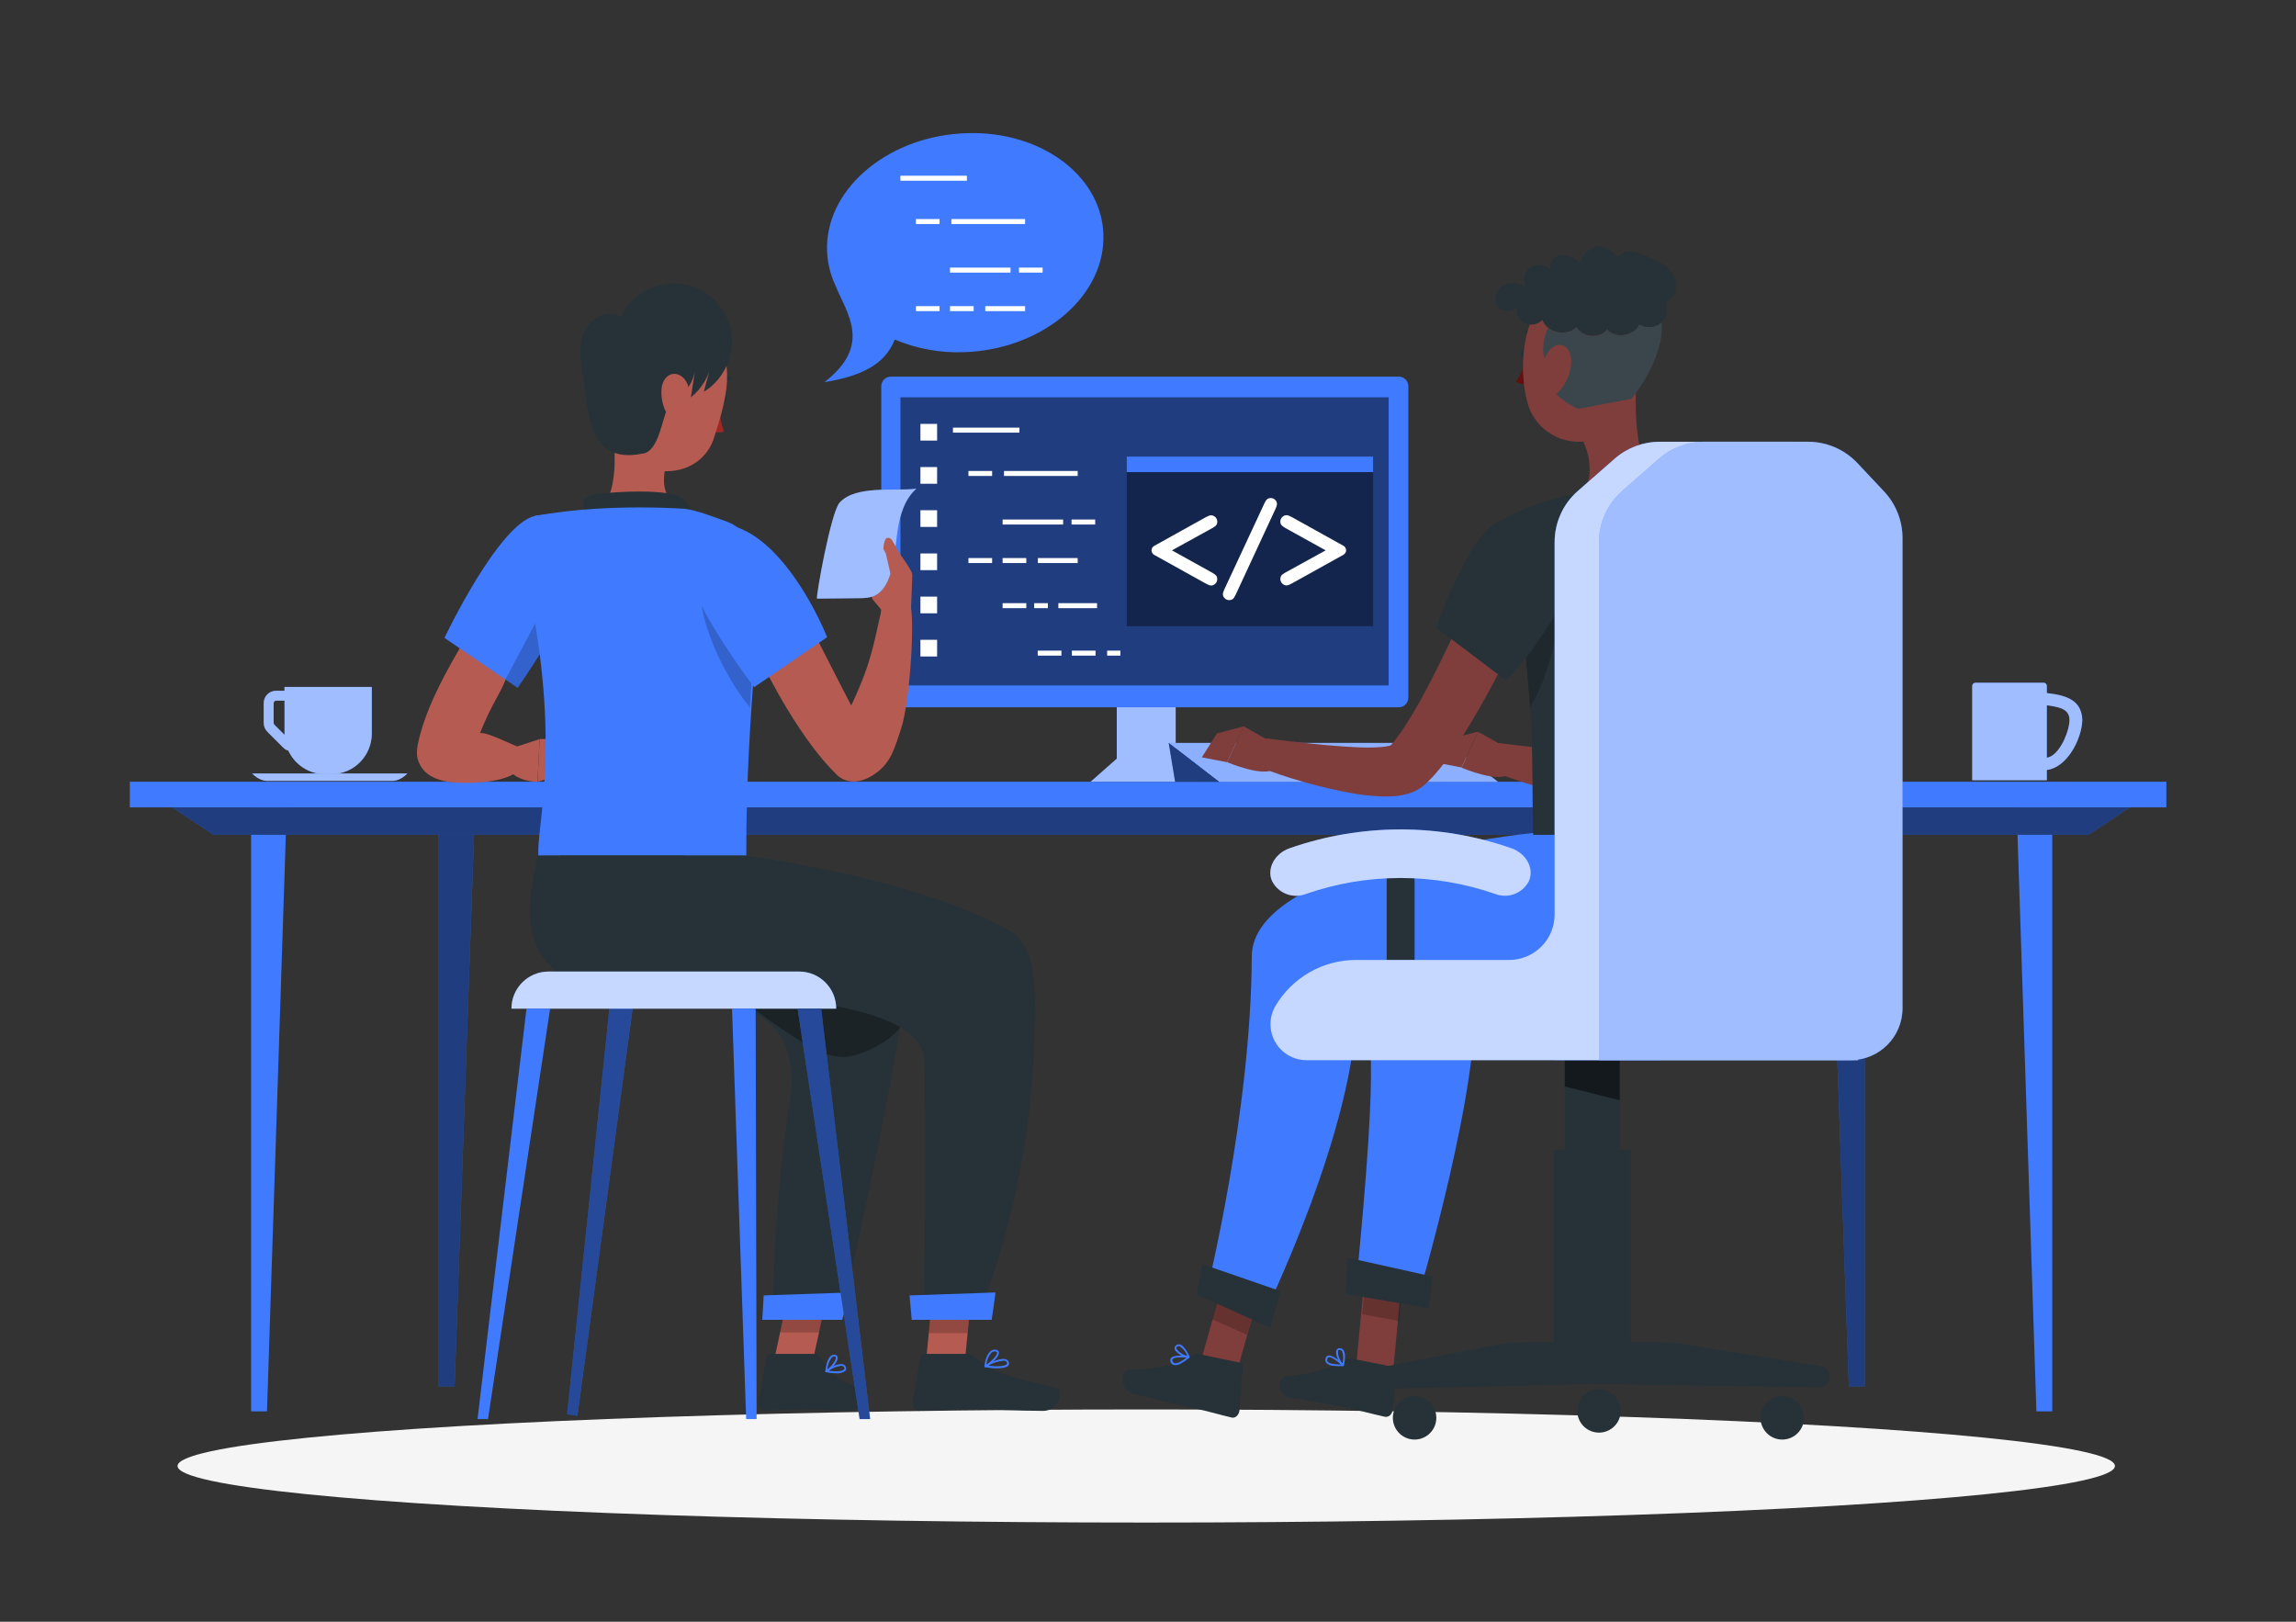 <?xml version="1.0" encoding="utf-8"?>
<!-- Generator: Adobe Illustrator 25.2.0, SVG Export Plug-In . SVG Version: 6.00 Build 0)  -->
<svg version="1.1" xmlns="http://www.w3.org/2000/svg" xmlns:xlink="http://www.w3.org/1999/xlink" x="0px" y="0px"
	 viewBox="0 0 459.56 324.59" style="enable-background:new 0 0 459.56 324.59;" xml:space="preserve">
<rect x="0" y="0" width="459.56" height="324.59" fill="#333333" stroke="none"/>
<style type="text/css">
	.st0{fill:#F5F5F5;}
	.st1{display:none;}
	.st2{display:inline;}
	.st3{fill:#E6E6E6;}
	.st4{fill:#E0E0E0;}
	.st5{fill:#F0F0F0;}
	.st6{opacity:0.4;fill:#E0E0E0;enable-background:new    ;}
	.st7{fill:#FAFAFA;}
	.st8{fill:#FFFFFF;}
	.st9{fill:#EBEBEB;}
	.st10{fill:#407BFF;}
	.st11{opacity:0.8;fill:#FFFFFF;}
	.st12{opacity:0.5;}
	.st13{opacity:0.5;fill:#FFFFFF;}
	.st14{opacity:0.4;fill:#FFFFFF;}
	.st15{opacity:0.4;}
	.st16{fill:#7F3E3B;}
	.st17{opacity:0.2;enable-background:new    ;}
	.st18{fill:#263238;}
	.st19{fill:#630F0F;}
	.st20{opacity:0.1;fill:#FFFFFF;}
	.st21{opacity:0.5;enable-background:new    ;}
	.st22{opacity:0.7;fill:#FFFFFF;}
	.st23{fill:#A02724;}
	.st24{fill:#B55B52;}
	.st25{opacity:0.2;}
	.st26{opacity:0.3;}
	.st27{opacity:0.4;enable-background:new    ;}
</style>
<g id="Shadows_1_">
	<g id="Shadow--inject-214">
		<ellipse id="path--inject-214" class="st0" cx="229.43" cy="293.41" rx="193.89" ry="11.32"/>
	</g>
</g>
<g id="Background_Complete" class="st1">
	<g class="st2">
		<path class="st3" d="M217.82,224.87H24.73c-3.15-0.01-5.7-2.56-5.7-5.71V-52.27c0.03-3.13,2.57-5.65,5.7-5.66h193.09
			c3.15,0,5.71,2.56,5.71,5.71l0,0v271.38C223.53,222.31,220.97,224.87,217.82,224.87z M24.73-57.73c-3.01,0.01-5.45,2.45-5.45,5.46
			v271.43c0,3.01,2.44,5.45,5.45,5.46h193.09c3.01-0.01,5.45-2.45,5.46-5.46V-52.27c-0.01-3.01-2.45-5.45-5.46-5.46H24.73z"/>
		<path class="st3" d="M434.13,224.87h-193.1c-3.15-0.01-5.7-2.56-5.71-5.71V-52.27c0.03-3.13,2.58-5.65,5.71-5.66h193.1
			c3.13,0.01,5.66,2.53,5.69,5.66v271.43C439.82,222.3,437.28,224.86,434.13,224.87z M241.03-57.73c-3.01,0.01-5.45,2.45-5.46,5.46
			v271.43c0.01,3.01,2.45,5.45,5.46,5.46h193.1c3.01-0.01,5.45-2.45,5.46-5.46V-52.27c-0.01-3.01-2.45-5.45-5.46-5.46H241.03z"/>
	</g>
	<g class="st2">
		<rect x="33.22" y="275.55" class="st4" width="41.21" height="0.25"/>
		<rect x="117.1" y="273.55" class="st4" width="41.33" height="0.25"/>
		<rect x="202.21" y="273.55" class="st4" width="10" height="0.25"/>
		<rect x="66.01" y="282.09" class="st4" width="46.25" height="0.25"/>
		<rect x="250.63" y="275.42" class="st4" width="21.6" height="0.25"/>
		<rect x="281.13" y="275.42" class="st4" width="27.93" height="0.25"/>
		<rect x="381.32" y="279.65" class="st4" width="62.44" height="0.25"/>
	</g>
	<g class="st2">
		<rect x="344.26" y="-2.44" class="st3" width="47.61" height="33.27"/>
		<g>
			<rect x="344.26" y="-2.44" class="st5" width="21.47" height="33.27"/>
			<path class="st6" d="M354.97,2.07c3.92,0,7.09,3.17,7.09,7.09s-3.17,7.09-7.09,7.09c-3.92,0-7.09-3.17-7.09-7.09
				S351.06,2.07,354.97,2.07z"/>
			<path class="st4" d="M358.43,22.99c0,1.91-1.55,3.46-3.46,3.46c-1.91,0-3.46-1.55-3.46-3.46c0-1.91,1.55-3.46,3.46-3.46h0
				C356.88,19.53,358.43,21.08,358.43,22.99z"/>
		</g>
		<circle class="st7" cx="354.92" cy="9.64" r="2.02"/>
	</g>
	<g class="st2">
		<g>
			<g>
				<rect x="269.63" y="-14.35" class="st5" width="20.59" height="45.2"/>
			</g>
			<g>
				<rect x="289.66" y="-14.35" class="st3" width="27.32" height="45.2"/>
			</g>
			<g>
				<g>
					<path class="st8" d="M279.85,0c1.57,0,2.85,1.28,2.85,2.85c0,1.57-1.28,2.85-2.85,2.85c-1.57,0-2.85-1.28-2.85-2.85
						C277,1.28,278.28,0,279.85,0z"/>
				</g>
				<g>
					<path class="st8" d="M279.85-4.45c0.79,0,1.43,0.64,1.43,1.43s-0.64,1.43-1.43,1.43c-0.79,0-1.43-0.64-1.43-1.43
						S279.07-4.45,279.85-4.45z"/>
				</g>
				<g>
					<path class="st8" d="M279.85-8.77c0.79,0,1.43,0.64,1.43,1.43s-0.64,1.43-1.43,1.43c-0.79,0-1.43-0.64-1.43-1.43
						S279.07-8.77,279.85-8.77z"/>
				</g>
			</g>
			<g>
				<rect x="270.1" y="11" class="st4" width="46.4" height="0.71"/>
				<rect x="270.1" y="15.01" class="st4" width="46.4" height="0.71"/>
				<rect x="270.1" y="19.02" class="st4" width="46.4" height="0.71"/>
				<rect x="270.1" y="23.03" class="st4" width="46.4" height="0.71"/>
				<rect x="270.1" y="27.04" class="st4" width="46.4" height="0.71"/>
			</g>
			<g>
				<g>
					<rect x="278.38" y="12.22" class="st4" width="1.96" height="1.96"/>
				</g>
			</g>
			<g>
				<g>
					<rect x="278.38" y="16.43" class="st4" width="1.96" height="1.96"/>
				</g>
			</g>
			<g>
				<g>
					<rect x="278.38" y="20.24" class="st4" width="1.96" height="1.96"/>
				</g>
			</g>
			<g>
				<g>
					<rect x="278.38" y="24.34" class="st4" width="1.96" height="1.96"/>
				</g>
			</g>
			<g>
				<g>
					<rect x="278.38" y="28.32" class="st4" width="1.96" height="1.96"/>
				</g>
			</g>
		</g>
		<g>
			<path class="st4" d="M230.29,75.35h-1v-38.3c0-4.3,3.5-7.8,7.8-7.8h33v1h-33c-3.75,0-6.8,3.05-6.8,6.8V75.35z"/>
		</g>
		<g>
			<path class="st4" d="M228.29,75.41h-1V36.77c0-5.22,4.24-9.46,9.46-9.46h33.34v1h-33.34c-4.66,0-8.46,3.79-8.46,8.46V75.41z"/>
		</g>
	</g>
	<g class="st2">
		<rect x="87.49" y="-20.66" class="st3" width="31.31" height="33.33"/>
		<rect x="118.8" y="-20.66" class="st0" width="8.02" height="33.33"/>
		<rect x="79.28" y="-25.8" class="st3" width="23.52" height="38.47"/>
		<rect x="102.79" y="-25.8" class="st0" width="6.8" height="38.47"/>
		<rect x="76.04" y="-20.66" class="st9" width="19.83" height="33.33"/>
		<rect x="95.87" y="-20.66" class="st0" width="4.53" height="33.33"/>
		<rect x="53.63" y="-15.02" class="st3" width="26.01" height="27.69"/>
		<rect x="79.64" y="-15.02" class="st0" width="6.66" height="27.69"/>
		<rect x="46.81" y="-19.29" class="st3" width="19.54" height="31.96"/>
		<rect x="66.34" y="-19.29" class="st0" width="5.65" height="31.96"/>
		<rect x="41.61" y="-15.02" class="st3" width="18.98" height="27.69"/>
		<rect x="60.6" y="-15.02" class="st5" width="3.76" height="27.69"/>
	</g>
	<g class="st2">
		
			<rect x="19.42" y="12.65" transform="matrix(-1 -1.224647e-16 1.224647e-16 -1 242.848 34.948)" class="st3" width="204" height="9.65"/>
		<g>
			<polygon class="st4" points="56.03,22.52 67.32,22.52 59.1,34.94 56.03,34.94 			"/>
			<rect x="54.41" y="22.52" class="st4" width="1.63" height="12.41"/>
		</g>
		<g>
			<polygon class="st4" points="182.74,22.52 194.03,22.52 185.81,34.94 182.74,34.94 			"/>
			<rect x="181.11" y="22.52" class="st4" width="1.63" height="12.41"/>
		</g>
	</g>
	<g class="st2">
		<rect x="235.66" y="30.84" class="st3" width="204" height="9.65"/>
		<g>
			<polygon class="st4" points="403.05,53.13 399.99,53.13 391.77,40.72 403.05,40.72 			"/>
			<rect x="403.05" y="40.72" class="st4" width="1.63" height="12.41"/>
		</g>
		<g>
			<polygon class="st4" points="276.34,53.13 273.28,53.13 265.06,40.72 276.34,40.72 			"/>
			<rect x="276.34" y="40.72" class="st4" width="1.63" height="12.41"/>
		</g>
	</g>
	<g class="st2">
		<g>
			<path class="st5" d="M176.88-6.77c0-1.47-0.22-2.89-0.63-4.23l3.71-3.26l-2.34-4.05l-4.68,1.58c-1.94-2.07-4.47-3.57-7.32-4.23
				l-0.97-4.84h-4.67l-0.97,4.84c-2.85,0.66-5.39,2.16-7.33,4.23L147-18.31l-2.34,4.05l3.71,3.26c-0.41,1.34-0.63,2.76-0.63,4.23
				c0,1.47,0.22,2.89,0.63,4.23l-3.71,3.26L147,4.76l4.68-1.58c1.94,2.07,4.47,3.57,7.33,4.23l0.97,4.84h4.67l0.97-4.84
				c2.85-0.67,5.39-2.17,7.32-4.23l4.68,1.58l2.34-4.05l-3.71-3.26C176.66-3.88,176.88-5.3,176.88-6.77z M162.31,1.09
				c-4.18,0-7.57-3.39-7.57-7.57s3.39-7.57,7.57-7.57s7.57,3.39,7.57,7.57S166.49,1.09,162.31,1.09z"/>
		</g>
		<g>
			<path class="st5" d="M202.14-4.33c-0.51-0.83-1.12-1.55-1.8-2.16l0.96-3.11l-2.7-1.47l-2.08,2.5c-1.8-0.5-3.74-0.47-5.57,0.14
				l-2.21-2.39l-2.62,1.61l1.12,3.05c-1.37,1.35-2.28,3.07-2.66,4.89l-3.17,0.72l0.08,3.08l3.2,0.56c0.23,0.89,0.6,1.76,1.1,2.59
				c0.51,0.83,1.12,1.55,1.81,2.16l-0.96,3.11l2.7,1.47l2.08-2.5c1.8,0.5,3.74,0.47,5.57-0.14l2.21,2.39l2.62-1.61l-1.12-3.05
				c1.37-1.36,2.28-3.07,2.66-4.9l3.17-0.72l-0.08-3.07l-3.2-0.56C203.01-2.63,202.65-3.5,202.14-4.33z M196.66,5.09
				c-2.35,1.44-5.41,0.7-6.85-1.65c-1.44-2.35-0.7-5.42,1.65-6.85c2.35-1.44,5.42-0.7,6.85,1.65
				C199.75,0.59,199.01,3.66,196.66,5.09z"/>
		</g>
	</g>
</g>
<g id="Background_Simple_1_" class="st1">
	<g id="Layer_8" class="st2">
		<g>
			<path class="st10" d="M364.77-58.61c-24.6-18.47-61.01-13.59-90.14-3.71c-29.13,9.88-54.33,30.89-69.29,57.77
				c-8.75,15.73-14.31,33.62-26.62,46.76c-18.91,20.19-52.9,23.96-75.78,8.4c-11.96-8.14-23.45-21.43-37.65-18.64
				c-8.04,1.58-14.27,8.42-17.21,16.06c-2.94,7.65-3.09,16.06-2.83,24.25c0.72,22.37,4.38,44.88,13.27,65.42
				c8.89,20.54,23.28,39.07,42.42,50.67c22.69,13.74,51,16.89,76.86,10.95c25.86-5.94,49.29-20.48,68.07-39.21
				c14.82-14.78,26.88-32.07,41.01-47.51c14.13-15.44,31.06-29.37,51.33-34.59c14.39-3.7,29.55-2.79,44.23-5.1
				c14.68-2.31,30.1-9.03,36.41-22.48c5.51-11.72,2.77-25.61-1.53-37.82C406.73-17.45,390.25-39.48,364.77-58.61z"/>
			<path class="st11" d="M364.77-58.61c-24.6-18.47-61.01-13.59-90.14-3.71c-29.13,9.88-54.33,30.89-69.29,57.77
				c-8.75,15.73-14.31,33.62-26.62,46.76c-18.91,20.19-52.9,23.96-75.78,8.4c-11.96-8.14-23.45-21.43-37.65-18.64
				c-8.04,1.58-14.27,8.42-17.21,16.06c-2.94,7.65-3.09,16.06-2.83,24.25c0.72,22.37,4.38,44.88,13.27,65.42
				c8.89,20.54,23.28,39.07,42.42,50.67c22.69,13.74,51,16.89,76.86,10.95c25.86-5.94,49.29-20.48,68.07-39.21
				c14.82-14.78,26.88-32.07,41.01-47.51c14.13-15.44,31.06-29.37,51.33-34.59c14.39-3.7,29.55-2.79,44.23-5.1
				c14.68-2.31,30.1-9.03,36.41-22.48c5.51-11.72,2.77-25.61-1.53-37.82C406.73-17.45,390.25-39.48,364.77-58.61z"/>
		</g>
	</g>
</g>
<g id="Desk">
	<g>
		<g id="Group">
			<rect x="25.99" y="156.46" class="st10" width="407.62" height="5.13"/>
			<polygon class="st10" points="50.26,160.14 50.26,282.48 53.44,282.48 57.44,160.14 			"/>
			<g>
				<polygon class="st10" points="87.8,164.14 87.8,277.48 90.99,277.48 94.99,164.14 				"/>
				<polygon class="st12" points="87.8,164.14 87.8,277.48 90.99,277.48 94.99,164.14 				"/>
			</g>
			<polygon class="st10" points="410.77,160.14 410.77,282.48 407.6,282.48 403.59,160.14 			"/>
			<g>
				<polygon class="st10" points="373.24,164.14 373.24,277.48 370.06,277.48 366.06,164.14 				"/>
				<polygon class="st12" points="373.24,164.14 373.24,277.48 370.06,277.48 366.06,164.14 				"/>
			</g>
			<g>
				<polygon class="st10" points="418.02,167.08 42.76,167.08 34.46,161.59 426.32,161.59 				"/>
				<polygon class="st12" points="418.02,167.08 42.76,167.08 34.46,161.59 426.32,161.59 				"/>
			</g>
		</g>
	</g>
</g>
<g id="Beverages">
	<g>
		<path class="st10" d="M52.78,140.73v3.96c0,0.67,0.26,1.29,0.73,1.77l3.17,3.17c0.29,0.29,0.64,0.49,1.03,0.61
			c1.29,2.78,4.11,4.72,7.38,4.72h1.19c4.5,0,8.14-3.65,8.14-8.14v-9.33H56.94v0.76h-1.67C53.9,138.23,52.78,139.35,52.78,140.73z
			 M54.78,140.73c0-0.27,0.22-0.5,0.5-0.5h1.67v6.57c0,0.09,0.01,0.18,0.01,0.27l-2.04-2.03c-0.09-0.09-0.15-0.22-0.15-0.35V140.73z
			"/>
		<path class="st13" d="M52.78,140.73v3.96c0,0.67,0.26,1.29,0.73,1.77l3.17,3.17c0.29,0.29,0.64,0.49,1.03,0.61
			c1.29,2.78,4.11,4.72,7.38,4.72h1.19c4.5,0,8.14-3.65,8.14-8.14v-9.33H56.94v0.76h-1.67C53.9,138.23,52.78,139.35,52.78,140.73z
			 M54.78,140.73c0-0.27,0.22-0.5,0.5-0.5h1.67v6.57c0,0.09,0.01,0.18,0.01,0.27l-2.04-2.03c-0.09-0.09-0.15-0.22-0.15-0.35V140.73z
			"/>
		<g>
			<path class="st10" d="M78.57,156.29H53.43c-1.63,0-2.96-1.48-2.96-1.48h31.06C81.53,154.81,80.2,156.29,78.57,156.29z"/>
			<path class="st13" d="M78.57,156.29H53.43c-1.63,0-2.96-1.48-2.96-1.48h31.06C81.53,154.81,80.2,156.29,78.57,156.29z"/>
		</g>
	</g>
	<g>
		<g>
			<g>
				<path class="st10" d="M416.79,144.1c-0.13-3.97-3.15-4.94-7.1-5.39v-1.45c-0.01-0.35-0.29-0.62-0.64-0.62c0,0-0.01,0-0.01,0
					h-13.62c-0.35-0.01-0.65,0.26-0.67,0.62c0,0,0,0,0,0v18.91h14.94v-2.07C413.64,153.66,416.67,148.07,416.79,144.1z
					 M409.69,151.65v-10.5c2.9,0.43,4.9,0.82,4.48,3.72C413.83,147.19,412.01,151.31,409.69,151.65z"/>
			</g>
		</g>
		<g class="st12">
			<path class="st8" d="M416.79,144.1c-0.13-3.97-3.15-4.94-7.1-5.39v-1.45c-0.01-0.35-0.29-0.62-0.64-0.62c0,0-0.01,0-0.01,0
				h-13.62c-0.35-0.01-0.65,0.26-0.67,0.62c0,0,0,0,0,0v18.91h14.94v-2.07C413.64,153.66,416.67,148.07,416.79,144.1z
				 M409.69,151.65v-10.5c2.9,0.43,4.9,0.82,4.48,3.72C413.83,147.19,412.01,151.31,409.69,151.65z"/>
		</g>
	</g>
</g>
<g id="PC">
	<g>
		<g>
			<g>
				<rect x="223.53" y="132.07" class="st10" width="11.79" height="23.95"/>
				<rect x="223.53" y="132.07" class="st13" width="11.79" height="23.95"/>
			</g>
			<g>
				<polygon class="st10" points="240.64,156.45 218.31,156.45 223.75,151.65 235.2,151.65 				"/>
				<polygon class="st13" points="240.64,156.45 218.31,156.45 223.75,151.65 235.2,151.65 				"/>
			</g>
		</g>
		<g>
			<g>
				<g>
					<polygon class="st10" points="289.76,148.69 233.92,148.69 244.01,156.48 299.84,156.48 					"/>
					<polygon class="st14" points="289.76,148.69 233.92,148.69 244.01,156.48 299.84,156.48 					"/>
				</g>
			</g>
			<g>
				<polygon class="st10" points="235.21,156.48 233.92,148.69 244.01,156.48 				"/>
				<polygon class="st12" points="235.21,156.48 233.92,148.69 244.01,156.48 				"/>
			</g>
		</g>
		<g>
			<path class="st10" d="M178.32,75.38h101.64c1.06,0,1.93,0.86,1.93,1.93v62.32c0,1.06-0.86,1.93-1.93,1.93H178.32
				c-1.06,0-1.93-0.86-1.93-1.93V77.31C176.39,76.24,177.26,75.38,178.32,75.38z"/>
			<rect x="180.23" y="79.52" class="st12" width="97.72" height="57.67"/>
		</g>
		<g>
			<g>
				<rect x="225.53" y="91.38" class="st15" width="49.31" height="33.95"/>
				<rect x="225.53" y="91.38" class="st10" width="49.31" height="3.11"/>
			</g>
			<g>
				<path class="st8" d="M234.57,110.15l8.06,4.47c0.4,0.23,0.67,0.43,0.81,0.61c0.13,0.18,0.2,0.4,0.2,0.68
					c0,0.35-0.13,0.65-0.38,0.9c-0.25,0.25-0.54,0.38-0.87,0.38c-0.22,0-0.55-0.12-0.98-0.36l-10.4-5.78c-0.7-0.39-0.7-1.4,0-1.79
					l10.4-5.78c0.44-0.23,0.76-0.35,0.97-0.35c0.34,0,0.64,0.13,0.89,0.38c0.25,0.25,0.38,0.55,0.38,0.9c0,0.28-0.07,0.5-0.2,0.68
					c-0.13,0.18-0.4,0.38-0.81,0.61L234.57,110.15z"/>
				<path class="st8" d="M255.31,101.83l-7.98,17.19c-0.2,0.43-0.38,0.71-0.55,0.84c-0.21,0.17-0.47,0.25-0.76,0.25
					c-0.34,0-0.63-0.12-0.88-0.36c-0.25-0.24-0.37-0.52-0.37-0.83c0-0.22,0.1-0.54,0.29-0.96l8-17.18c0.2-0.43,0.38-0.71,0.53-0.84
					c0.22-0.17,0.47-0.26,0.77-0.26c0.34,0,0.63,0.12,0.87,0.36c0.24,0.24,0.36,0.51,0.36,0.82
					C255.6,101.08,255.5,101.4,255.31,101.83z"/>
				<path class="st8" d="M265.34,110.15l-8.06-4.47c-0.4-0.23-0.67-0.43-0.81-0.61c-0.13-0.18-0.2-0.4-0.2-0.68
					c0-0.35,0.13-0.65,0.38-0.9c0.25-0.25,0.55-0.38,0.89-0.38c0.21,0,0.53,0.12,0.97,0.35l10.4,5.78c0.7,0.39,0.7,1.4,0,1.79
					l-10.4,5.78c-0.44,0.24-0.76,0.36-0.97,0.36c-0.34,0-0.64-0.13-0.9-0.39c-0.24-0.24-0.37-0.56-0.37-0.9
					c0-0.27,0.07-0.5,0.2-0.68c0.13-0.18,0.4-0.38,0.81-0.61L265.34,110.15z"/>
			</g>
		</g>
		<g>
			<g>
				<rect x="184.23" y="84.84" class="st8" width="3.34" height="3.34"/>
				<rect x="184.23" y="93.48" class="st8" width="3.34" height="3.34"/>
				<rect x="184.23" y="102.12" class="st8" width="3.34" height="3.34"/>
				<rect x="184.23" y="110.77" class="st8" width="3.34" height="3.34"/>
				<rect x="184.23" y="119.41" class="st8" width="3.34" height="3.34"/>
				<rect x="184.23" y="128.05" class="st8" width="3.34" height="3.34"/>
			</g>
			<g>
				<rect x="190.74" y="85.59" class="st8" width="13.31" height="1"/>
			</g>
			<g>
				<rect x="193.84" y="94.26" class="st8" width="4.74" height="1"/>
			</g>
			<g>
				<rect x="214.47" y="103.98" class="st8" width="4.74" height="1"/>
			</g>
			<g>
				<rect x="193.84" y="111.69" class="st8" width="4.74" height="1"/>
			</g>
			<g>
				<rect x="200.68" y="111.69" class="st8" width="4.74" height="1"/>
			</g>
			<g>
				<rect x="200.68" y="103.98" class="st8" width="12.11" height="1"/>
			</g>
			<g>
				<rect x="207.74" y="111.69" class="st8" width="7.97" height="1"/>
			</g>
			<g>
				<rect x="207.71" y="130.22" class="st8" width="4.74" height="1"/>
			</g>
			<g>
				<rect x="214.54" y="130.22" class="st8" width="4.74" height="1"/>
			</g>
			<g>
				<rect x="221.6" y="130.22" class="st8" width="2.65" height="1"/>
			</g>
			<g>
				<rect x="200.96" y="94.26" class="st8" width="14.75" height="1"/>
			</g>
			<g>
				<rect x="200.68" y="120.72" class="st8" width="4.74" height="1"/>
			</g>
			<g>
				<rect x="207" y="120.72" class="st8" width="2.74" height="1"/>
			</g>
			<g>
				<rect x="211.84" y="120.72" class="st8" width="7.74" height="1"/>
			</g>
		</g>
	</g>
</g>
<g id="Speech_Code">
	<g>
		<g>
			<g>
				<path class="st10" d="M220.86,47.84c-0.24,12.1-12.82,22.24-28.09,22.65c-4.68,0.16-9.32-0.7-13.68-2.53
					c-1.53,3.8-4.78,7.06-14.07,8.52c9.7-7.49,4.39-13.82,2.18-19.4l0,0c-1.12-2.33-1.7-5.02-1.67-7.78
					c0.24-12.11,12.82-22.24,28.09-22.65C208.9,26.21,221.11,35.74,220.86,47.84z"/>
			</g>
		</g>
		<g>
			<g>
				<rect x="180.22" y="35.17" class="st8" width="13.31" height="1"/>
			</g>
			<g>
				<rect x="183.32" y="43.84" class="st8" width="4.74" height="1"/>
			</g>
			<g>
				<rect x="203.95" y="53.56" class="st8" width="4.74" height="1"/>
			</g>
			<g>
				<rect x="183.32" y="61.27" class="st8" width="4.74" height="1"/>
			</g>
			<g>
				<rect x="190.15" y="61.27" class="st8" width="4.74" height="1"/>
			</g>
			<g>
				<rect x="190.15" y="53.56" class="st8" width="12.11" height="1"/>
			</g>
			<g>
				<rect x="197.21" y="61.27" class="st8" width="7.97" height="1"/>
			</g>
			<g>
				<rect x="190.43" y="43.84" class="st8" width="14.75" height="1"/>
			</g>
		</g>
	</g>
</g>
<g id="Character_2">
	<g>
		<g>
			<g>
				<g>
					<g>
						<polygon class="st16" points="278.59,277.09 271.3,274.91 273,257.04 280.29,259.22 						"/>
						<polygon class="st17" points="280.89,255.18 273.6,253.01 272.65,263.02 280.02,264.39 						"/>
					</g>
					<path class="st10" d="M321.74,166.72c0,0-50.13,4.23-48.9,26c1.01,17.82,3.65,12.98-1.54,65.97l12.61,0.7
						c0,0,12.83-43.34,11.1-60.56c14.13,0,46.48,1.24,51.18-11.51c2.33-6.47,3.47-13.32,3.35-20.2L321.74,166.72z"/>
				</g>
				<polygon class="st18" points="285.92,261.82 269.44,259 269.71,251.71 286.77,255.5 				"/>
			</g>
			<g>
				<path class="st18" d="M270.55,271.91l8.42,1.67c0.3,0.04,0.51,0.36,0.48,0.71l-0.7,7.96c-0.13,0.86-0.81,1.44-1.54,1.31
					c-2.92-0.64-4.3-1.11-8-1.84c-2.28-0.45-7.49-1.55-10.66-1.9c-3.17-0.35-2.79-4.06-1.42-4.25c6.16-0.82,9.66-1.81,12.05-3.35
					C269.6,271.93,270.08,271.82,270.55,271.91z"/>
				<g>
					<path class="st10" d="M266.78,273.35c0.66,0.09,1.33,0.11,2,0.06c0.07,0,0.13-0.05,0.15-0.11c0.03-0.06,0.03-0.13,0-0.19
						c-0.21-0.21-2.1-2-3.07-1.8c-0.23,0.04-0.42,0.2-0.49,0.42c-0.16,0.32-0.14,0.7,0.06,1
						C265.78,273.1,266.26,273.32,266.78,273.35z M268.39,273.08c-1.39,0-2.37-0.16-2.66-0.57c-0.12-0.2-0.12-0.44,0-0.64
						c0.03-0.11,0.12-0.19,0.23-0.22C266.47,271.54,267.61,272.38,268.39,273.08z"/>
					<path class="st10" d="M268.79,273.41c0,0,0.05,0,0.08,0c0.06-0.02,0.1-0.07,0.12-0.13c0-0.09,0.55-2.22-0.09-3.07
						c-0.16-0.23-0.42-0.37-0.7-0.37c-0.31-0.04-0.61,0.13-0.72,0.42c-0.31,0.79,0.55,2.54,1.22,3.11
						C268.72,273.39,268.75,273.41,268.79,273.41z M268.27,270.2c0.14,0.02,0.27,0.1,0.35,0.22c0.29,0.79,0.32,1.65,0.09,2.46
						c-0.61-0.69-0.93-1.58-0.9-2.49c0-0.1,0.11-0.21,0.37-0.2L268.27,270.2z"/>
				</g>
			</g>
			<g>
				<g>
					<polygon class="st16" points="246.09,279.87 239.15,276.75 243.95,259.63 250.89,262.75 					"/>
					<polygon class="st17" points="252.06,258.34 245.12,255.22 242.65,264.05 249.59,267.17 					"/>
				</g>
				<g>
					<path class="st10" d="M306.82,166.72c-0.33,0-56.2,5.75-56.27,24.7c-0.12,31.34-9.07,67.27-9.07,67.27l11.04,5.47
						c0,0,19.23-38.95,18.94-63.38c15.37-4.41,55.13,3,59.83-9.74c3.85-10.42,1.77-24.32,1.77-24.32L306.82,166.72z"/>
					<polygon class="st18" points="254.29,265.74 239.49,259.08 240.68,253.02 256.29,258.41 					"/>
				</g>
			</g>
			<g>
				<path class="st18" d="M239.84,270.99l8.44,1.75c0.29,0.05,0.5,0.4,0.47,0.78l-0.66,8.75c-0.11,0.95-0.8,1.6-1.53,1.45
					c0,0,0,0,0,0c-2.92-0.68-4.3-1.19-8-1.96c-2.28-0.47-8.49-1.97-11.62-2.79c-3.13-0.82-2.43-4.8-1-4.83
					c6.19-0.09,10.2-1.1,12.58-2.83C238.92,271.02,239.39,270.91,239.84,270.99z"/>
				<g>
					<path class="st10" d="M236.38,272.88c0.59-0.32,1.14-0.7,1.65-1.14c0.06-0.05,0.08-0.12,0.06-0.19
						c-0.02-0.06-0.08-0.11-0.15-0.12c-0.29-0.05-2.87-0.38-3.54,0.36c-0.15,0.17-0.2,0.41-0.14,0.63c0.06,0.35,0.3,0.65,0.64,0.77
						C235.41,273.29,235.94,273.17,236.38,272.88z M237.51,271.71c-1.09,0.85-2,1.27-2.47,1.12c-0.21-0.09-0.36-0.29-0.38-0.53
						c-0.04-0.11-0.01-0.22,0.06-0.31C235.07,271.64,236.47,271.62,237.51,271.71z"/>
					<path class="st10" d="M238.02,271.75l0.07-0.05c0.04-0.05,0.04-0.11,0.02-0.16c-0.05-0.07-0.88-2.12-1.89-2.43
						c-0.26-0.09-0.55-0.04-0.78,0.12c-0.27,0.15-0.41,0.47-0.33,0.77c0.21,0.82,1.94,1.72,2.83,1.78
						C237.97,271.77,238,271.76,238.02,271.75z M235.7,269.47c0.13-0.07,0.28-0.09,0.41-0.04c0.71,0.47,1.24,1.14,1.54,1.93
						c-0.9-0.19-1.69-0.72-2.21-1.47c-0.06-0.08-0.03-0.23,0.18-0.38L235.7,269.47z"/>
				</g>
			</g>
			<g>
				<path class="st16" d="M325.8,106.25c1.47,3.16,2.68,6.2,3.89,9.36c1.21,3.16,2.28,6.32,3.27,9.56c0.99,3.24,1.85,6.56,2.54,10
					c0.75,3.57,1.13,7.22,1.12,10.87c-0.01,2.14-0.33,4.28-0.95,6.33c-0.39,1.26-0.95,2.46-1.67,3.56c-0.42,0.63-0.9,1.21-1.43,1.74
					l-0.43,0.42c-0.24,0.2-0.5,0.42-0.75,0.59c-0.42,0.29-0.87,0.54-1.34,0.74c-0.69,0.31-1.42,0.54-2.16,0.69
					c-0.58,0.12-1.17,0.21-1.77,0.26c-1.02,0.06-2.03,0.06-3.05,0c-1.8-0.09-3.6-0.29-5.38-0.6c-6.64-1.21-13.14-3.07-19.41-5.56
					l1.45-5.51c6.35,0.76,12.83,1.57,18.94,1.85c1.52,0,3,0.07,4.38,0c0.61-0.03,1.23-0.11,1.83-0.23c0.5-0.09,0.93-0.27,0.78-0.26
					c-0.1,0.03-0.19,0.08-0.28,0.14c-0.1,0.06-0.19,0.13-0.28,0.21l0,0c0,0,0.05-0.08,0.09-0.17c0.13-0.29,0.23-0.58,0.3-0.89
					c0.22-1.1,0.31-2.22,0.27-3.34c-0.15-2.86-0.57-5.71-1.27-8.49c-0.68-3-1.56-5.92-2.52-8.89c-0.96-2.97-2-5.94-3.14-8.9
					c-1.14-2.96-2.34-5.93-3.52-8.72L325.8,106.25z"/>
				<path class="st16" d="M302.49,150.2l-6.63-3.73l-3.33,7.18c0,0,7.75,3.23,9.38,1.21L302.49,150.2z"/>
				<polygon class="st16" points="290.49,147.83 287.46,152.63 292.53,153.6 295.86,146.42 				"/>
			</g>
			<g>
				<path class="st16" d="M310.34,111.96c-1.27,3.19-2.6,6.24-4,9.33c-1.4,3.09-2.8,6.13-4.28,9.17c-2.98,6.19-6.32,12.2-10,18
					c-1,1.48-2,2.95-3.12,4.42c-0.56,0.74-1.18,1.47-1.84,2.22c-0.36,0.38-0.65,0.73-1.07,1.12l-0.6,0.58l-0.34,0.32
					c-0.95,0.81-2.07,1.41-3.28,1.74c-0.64,0.18-1.28,0.32-1.94,0.41c-1.07,0.13-2.14,0.17-3.22,0.13
					c-1.86-0.06-3.71-0.24-5.54-0.55c-6.78-1.2-13.42-3.08-19.82-5.62l1.46-5.52c6.47,0.78,13.08,1.61,19.3,1.87
					c1.47,0.06,2.94,0.04,4.4-0.06c0.59-0.05,1.18-0.14,1.75-0.28c0.19-0.04,0.37-0.11,0.54-0.2c0.06,0,0-0.07-0.27,0.1
					c-0.1,0.05-0.19,0.12-0.27,0.2c0,0,0.07-0.09,0.1-0.12l0.28-0.31c0.18-0.18,0.4-0.48,0.61-0.72c0.41-0.52,0.83-1.08,1.25-1.69
					c0.83-1.19,1.64-2.51,2.44-3.85c1.6-2.68,3.09-5.53,4.55-8.41s2.86-5.82,4.24-8.78c2.75-5.9,5.44-11.95,8-17.9L310.34,111.96z"
					/>
				<g>
					<path class="st16" d="M255.59,149.15l-6.64-3.78l-3.33,7.18c0,0,7.75,3.24,9.39,1.22L255.59,149.15z"/>
					<polygon class="st16" points="243.59,146.79 240.55,151.58 245.62,152.55 248.95,145.37 					"/>
				</g>
			</g>
			<g>
				<path class="st16" d="M327.51,76.48l-4.24,4.91l-6.47,6.69c0.13,0.33,0.31,0.76,0.49,1.21c0.5,1.23,0.79,2.54,0.86,3.87
					c0.14,2.68-0.12,4.95-4.35,6.77c0,0-4.44,5.8,6.12,4.19s12.15-7.09,12.15-7.09C327.4,93.71,327.14,82.64,327.51,76.48z"/>
				<g>
					<path class="st18" d="M305.98,70.94c0,0.66-0.33,1.22-0.77,1.24c-0.44,0.02-0.79-0.5-0.8-1.16c-0.01-0.66,0.34-1.22,0.77-1.24
						C305.61,69.76,305.97,70.28,305.98,70.94z"/>
					<path class="st18" d="M308.19,68.48c-0.13,0-0.25-0.07-0.32-0.18c-0.52-0.86-1.42-1.43-2.42-1.54
						c-0.21-0.01-0.38-0.19-0.38-0.4c0.01-0.22,0.18-0.39,0.4-0.38c0,0,0,0,0,0l0,0c1.26,0.11,2.4,0.82,3.06,1.9
						c0.11,0.18,0.06,0.42-0.12,0.54C308.35,68.45,308.27,68.48,308.19,68.48z"/>
					<path class="st19" d="M305.74,71.31c-0.54,1.8-1.31,3.52-2.3,5.12c0.83,0.47,1.83,0.54,2.72,0.2L305.74,71.31z"/>
					<path class="st16" d="M328.11,67.61c-0.39,8.16-0.21,13-4.26,17.32c-3.94,4.35-10.67,4.67-15.02,0.73
						c-1.59-1.45-2.71-3.34-3.2-5.44c-1.84-7.23-0.88-19.36,7-23c5.32-2.63,11.76-0.46,14.39,4.86
						C327.87,63.79,328.25,65.7,328.11,67.61z"/>
				</g>
			</g>
			<g>
				<g>
					<path class="st18" d="M331.82,70.33c-1.18,3.46-2.97,6.68-5.3,9.5l-10.62,2c0,0-8.39-3.51-6.15-9.29
						c-1.42-1.2-0.89-4.91,0.11-6.95c1.6,1.28,4.23,1.39,5.67-0.15c1.16,2.13,4.64,2.43,6.15,0.51c1.73,1.92,5.42,1.33,6.46-1.04
						c1.28,0.84,3.12,0.72,4.28-0.28c0.05-0.05,0.1-0.09,0.15-0.14C332.74,65.95,332.57,67.86,331.82,70.33z"/>
					<path class="st20" d="M331.82,70.33c-1.18,3.46-2.97,6.68-5.3,9.5l-10.62,2c0,0-8.39-3.51-6.15-9.29
						c-1.42-1.2-0.89-4.91,0.11-6.95c1.6,1.28,4.23,1.39,5.67-0.15c1.16,2.13,4.64,2.43,6.15,0.51c1.73,1.92,5.42,1.33,6.46-1.04
						c1.28,0.84,3.12,0.72,4.28-0.28c0.05-0.05,0.1-0.09,0.15-0.14C332.74,65.95,332.57,67.86,331.82,70.33z"/>
				</g>
				<path class="st18" d="M333.35,60.44c0.6,1.34,0.27,3.03-0.78,4.05c-0.05,0.05-0.1,0.09-0.15,0.14c-1.16,1-3,1.12-4.28,0.28
					c-1.04,2.37-4.73,2.96-6.46,1.04c-1.51,1.92-4.99,1.62-6.15-0.51c-1.44,1.54-4.07,1.43-5.67,0.15c-0.42-0.33-0.77-0.75-1-1.24
					c-0.06-0.11-0.1-0.22-0.14-0.33c-0.09,0.1-0.18,0.19-0.28,0.27c-0.97,0.8-2.5,0.92-3.56,0.21c-0.87-0.58-1.35-1.66-1.28-2.69
					c0.01-0.22,0.05-0.43,0.11-0.64c-0.08,0.15-0.18,0.29-0.3,0.41c-0.87,0.93-2.71,0.97-3.56-0.09c-1.06-1.31-0.46-3.49,0.99-4.36
					c0.58-0.34,1.22-0.5,1.88-0.5c1.02,0,2.06,0.37,2.87,0.99c-0.87-1.25-0.56-3.16,0.66-4.07c1.22-0.9,3.14-0.65,4.08,0.54
					c-0.13-1.42,0.34-2.27,1.07-2.71c1.38-0.8,3.68-0.11,4.8,1.23c0,0,1.54-3.72,4.2-3.3c0.58,0.08,3.31,1.29,3.24,2.27
					c0,0.07-0.02,0.13-0.05,0.19c0.04-0.08,0.08-0.15,0.13-0.22c0.52-0.82,1.57-1.23,2.56-1.21c1.07,0.01,2.09,0.42,3.08,0.82
					c2.07,0.85,4.27,1.8,5.47,3.69C336.02,56.75,335.5,59.84,333.35,60.44z"/>
				<path class="st16" d="M314.43,73.3c-0.29,2.02-1.21,3.89-2.64,5.34c-1.81,1.73-3.35,0-3.37-2.63c0-2.38,0.89-6.15,3-6.85
					C313.53,68.46,314.82,70.71,314.43,73.3z"/>
			</g>
			<g>
				<path class="st18" d="M346.41,99.88c-0.75-2-4.25-4-6.4-4h-1.42c-2.48,0-5.57,0.2-8.57,0.55c-5.72,0.63-11.39,1.59-17,2.86
					c-2.58,0.68-5.07,1.54-7.05,2.28c-2.52,1-4,1.67-4,1.67s2.76,18.38,4.19,36.65c0.79,10.16,0.47,20.25,0.72,27.19h42.66
					c1.47-8.34,1.24-15.61,1.36-30.67C350.97,127.36,349.5,108.11,346.41,99.88z"/>
				<path class="st17" d="M305.24,129.67c0.32,3.83,0.65,7.85,1,11.87c5-7.3,7.77-27.27,7.77-27.27L305.24,129.67z"/>
			</g>
			<path class="st18" d="M299.56,104.58c-6.11,3.44-12.1,21.04-12.1,21.04l13.99,10.56c5.34-5.05,13.15-17.58,14-22.59
				C316.82,105.9,309.35,99.1,299.56,104.58z"/>
		</g>
		<g>
			<g>
				<path class="st18" d="M287.49,283.77c0,2.4-1.95,4.35-4.35,4.35c-2.4,0-4.35-1.95-4.35-4.35c0-2.4,1.95-4.35,4.35-4.35
					C285.54,279.42,287.49,281.37,287.49,283.77L287.49,283.77z"/>
				<path class="st18" d="M352.38,283.77c0,2.4,1.95,4.35,4.35,4.35c2.4,0,4.35-1.95,4.35-4.35c0-2.4-1.95-4.35-4.35-4.35
					C354.33,279.42,352.38,281.37,352.38,283.77L352.38,283.77z"/>
				<path class="st18" d="M315.7,282.38c0,2.4,1.95,4.35,4.35,4.35c2.4,0,4.35-1.95,4.35-4.35c0-2.4-1.95-4.35-4.35-4.35
					C317.65,278.03,315.7,279.98,315.7,282.38L315.7,282.38z"/>
			</g>
			<g>
				<path class="st18" d="M318.7,277.01v-8.41h-12.46c-2.45,0-4.89,0.23-7.29,0.68l-23.2,4.51c-1.14,0.22-1.89,1.33-1.67,2.47
					c0.2,1.02,1.1,1.74,2.14,1.71L318.7,277.01z"/>
				<path class="st18" d="M318.7,277.01v-8.41h12.47c2.45,0,4.89,0.23,7.29,0.68l26.08,4.17c1.14,0.22,1.89,1.33,1.67,2.47
					c-0.2,1.02-1.1,1.74-2.14,1.71L318.7,277.01z"/>
			</g>
			<g>
				<rect x="310.98" y="230.1" class="st18" width="15.43" height="38.51"/>
				<rect x="313.2" y="212.18" class="st18" width="11" height="17.91"/>
				<polygon class="st21" points="313.2,217.44 324.2,220.21 324.2,212.18 313.2,212.18 				"/>
			</g>
			<g>
				<g>
					<rect x="277.55" y="171.66" class="st18" width="5.59" height="23.85"/>
					<path class="st10" d="M311.16,212.18V108.5c0-3.93,1.69-7.66,4.65-10.25l7.39-6.47c2.48-2.17,5.67-3.37,8.97-3.37h26.7
						l13.05,13.88v109.89H311.16z"/>
					<path class="st10" d="M271.42,192.12h60.9v20.06H261.5c-3.98,0-7.2-3.22-7.21-7.19c0-1.29,0.35-2.56,1.01-3.68l0,0
						C258.67,195.61,264.8,192.12,271.42,192.12z"/>
					<path class="st22" d="M371.92,102.3v109.89H261.5c-3.97,0-7.2-3.22-7.2-7.2c0-1.29,0.34-2.56,1-3.67
						c3.37-5.69,9.48-9.19,16.09-9.19h30.67c5.03,0,9.11-4.08,9.11-9.11V108.5c0-3.92,1.69-7.66,4.65-10.24l7.39-6.47
						c2.48-2.18,5.67-3.37,8.97-3.37h26.69L371.92,102.3z"/>
					<g>
						<path class="st10" d="M320.05,212.18V108.5c0-3.93,1.69-7.66,4.65-10.25l7.39-6.47c2.48-2.17,5.67-3.37,8.97-3.37h20.81
							c3.76,0,7.35,1.55,9.92,4.29l5.32,5.66c2.37,2.53,3.69,5.86,3.69,9.33v94.11c0,5.73-4.65,10.38-10.38,10.38H320.05z"/>
						<path class="st13" d="M320.05,212.18V108.5c0-3.93,1.69-7.66,4.65-10.25l7.39-6.47c2.48-2.17,5.67-3.37,8.97-3.37h20.81
							c3.76,0,7.35,1.55,9.92,4.29l5.32,5.66c2.37,2.53,3.69,5.86,3.69,9.33v94.11c0,5.73-4.65,10.38-10.38,10.38H320.05z"/>
					</g>
				</g>
				<g>
					<path class="st10" d="M299.33,178.94c-12.3-4.29-25.7-4.29-38,0c-2.55,0.96-5.43-0.13-6.69-2.55l0,0
						c-1.14-2.41,0.39-5.53,3.49-6.62c14.37-5.02,30.01-5.02,44.38,0c3.1,1.08,4.63,4.21,3.49,6.62l0,0
						C304.73,178.8,301.88,179.89,299.33,178.94z"/>
					<path class="st22" d="M299.33,178.94c-12.3-4.29-25.7-4.29-38,0c-2.55,0.96-5.43-0.13-6.69-2.55l0,0
						c-1.14-2.41,0.39-5.53,3.49-6.62c14.37-5.02,30.01-5.02,44.38,0c3.1,1.08,4.63,4.21,3.49,6.62l0,0
						C304.73,178.8,301.88,179.89,299.33,178.94z"/>
				</g>
			</g>
		</g>
	</g>
</g>
<g id="Character_1">
	<g>
		<g id="_x3C_Group_x3E_">
			<g>
				<g>
					<path class="st18" d="M143.92,79.73c-0.21,0.59-0.06,1.18,0.33,1.31s0.87-0.23,1.07-0.82c0.2-0.59,0.06-1.19-0.32-1.32
						C144.62,78.77,144.13,79.13,143.92,79.73z"/>
					<path class="st23" d="M143.81,80.34c0.08,2.06,0.44,4.1,1.07,6.06c-1.02,0.29-2.12,0.12-3-0.46L143.81,80.34z"/>
					<path class="st18" d="M142.96,75.71c0.07,0.03,0.16,0.03,0.23,0c0.89-0.3,1.87-0.15,2.63,0.4c0.17,0.12,0.4,0.08,0.52-0.08
						c0.11-0.15,0.09-0.35-0.04-0.48c-0.95-0.71-2.19-0.91-3.32-0.55c-0.19,0.07-0.3,0.28-0.23,0.47c0.04,0.11,0.12,0.19,0.23,0.23
						L142.96,75.71z"/>
					<path class="st24" d="M121.99,81.91c1.12,5.69,2.23,16.12-1.75,19.92c0,0,1.56,5.77,12.14,5.77c11.63,0,5.56-5.77,5.56-5.77
						c-6.35-1.52-5.33-6.23-4.22-10.65L121.99,81.91z"/>
					<path class="st24" d="M124.58,71.59c-2.08,7.44-3.68,11.69-1.3,16.7c3.57,7.55,16.05,8.53,19.45-0.11
						c2.59-7.96,5.15-16.37-0.97-21.74c-4.35-3.87-11.01-3.47-14.88,0.88C125.79,68.55,125,70.01,124.58,71.59z"/>
				</g>
				<path class="st18" d="M116.51,74.06c-0.54-2.74-0.68-5.74,0.69-8.18c1.37-2.44,4.68-3.93,7.09-2.51
					c2.08-4.38,7.1-7.17,11.91-6.61c4.82,0.56,9.07,4.41,10.09,9.15c1.02,4.74-1.26,10.01-5.42,12.5c0.56-2.04,1.11-4.09,1.67-6.13
					c-0.48,2.83-2.02,5.46-4.26,7.25c0.32-2.04,0.64-4.09,0.96-6.13c-0.29,2.89-2.03,5.59-4.54,7.05c0.39-1.43,0.78-2.86,1.17-4.3
					c-0.17,0.63-1.73,5.13-2.26,5.75c-0.98,1.14-1.64,8.66-5.09,8.9C116.75,93.17,117.78,80.47,116.51,74.06z"/>
				<path class="st24" d="M132.43,77.63c-0.2,1.91,0.23,3.83,1.22,5.47c1.33,2.14,3.28,1.32,4-0.87c0.64-2,0.71-5.45-1.14-6.84
					C134.66,74,132.71,75.33,132.43,77.63z"/>
			</g>
			<g>
				<path class="st24" d="M104.24,149.71c-1.27-0.42-7.22-3.48-8.17-2.93c2.75-7.01,4.46-8.08,5.71-12.54
					c0.7-2.49,0.22-4.43-1.33-6.51c-1.76-2.35-2.37-3.55-5.3-3.26c-4.02,6.72-9.08,15.02-11.06,22.59
					c-0.67,2.55-1.15,4.49,0.37,6.64c1.34,1.9,3.81,2.67,6.13,2.87c5.57,0.5,13.84-0.52,13.74-3.83
					C104.25,150.66,104.24,149.71,104.24,149.71z"/>
				<g>
					<path class="st24" d="M103.29,149.46l4.72-1.53l-0.42,8.53c0,0-3.78,0.14-5.8-2.4L103.29,149.46z"/>
					<polygon class="st24" points="113.92,147.79 113.24,154.83 107.6,156.46 108.02,147.92 					"/>
				</g>
			</g>
			<g>
				<path class="st24" d="M168.04,155.51c0,0-6.58-5.16-15.23-22.22c-1.28-2.38-2.51-4.79-3.68-7.21c-1.18-2.45-2.31-4.84-3.38-7.41
					l10.22-4.4c2.11,4.58,5.38,9.31,7.7,13.86c2.32,4.55,7.8,15.33,8.48,16.33c0.34,0.52,0.71,0.95,1.06,1.43l0.53,0.7l-6.59,7.62
					L168.04,155.51z"/>
				<g>
					<g>
						<path class="st24" d="M176.68,122.36l-2.05-2.44l-0.95-3.65l6.17-5.73c0,0,1.49,1.84,2.54,3.82c0.16,0.3,0.23,0.64,0.21,0.99
							l-0.25,6.42L176.68,122.36z"/>
						<polygon class="st24" points="173.78,112.31 178.4,108.11 179.86,110.56 173.69,116.27 						"/>
					</g>
					<path class="st24" d="M176.78,120.58c0.16-0.69,0.3,0.66,0.76,0.12c1.36-1.63,3.35-1.81,4.52-0.04
						c1.18,1.77,0.17,19.62-1.71,25.21c-1.25,3.71-1.92,6.68-5.12,8.94c-1.32,0.93-2.88,1.64-4.5,1.61
						c-1.62-0.03-3.29-0.91-3.9-2.41c-0.95-2.33,2.58-10.73,3.84-13.44C174.62,132.07,174.88,128.63,176.78,120.58z"/>
				</g>
				<g>
					<g>
						<path class="st10" d="M163.54,119.81c2.72-0.03,5.45-0.05,8.17-0.08c1.16-0.01,2.37-0.03,3.42-0.54
							c1.37-0.67,2.24-2.07,2.79-3.49c1.16-2.96,1.25-6.22,1.71-9.36c0.46-3.15,1.41-6.43,3.79-8.54
							c-4.34,0.58-12.02-0.78-15.35,2.77C166.31,102.45,163.21,119.81,163.54,119.81z"/>
						<path class="st13" d="M163.54,119.81c2.72-0.03,5.45-0.05,8.17-0.08c1.16-0.01,2.37-0.03,3.42-0.54
							c1.37-0.67,2.24-2.07,2.79-3.49c1.16-2.96,1.25-6.22,1.71-9.36c0.46-3.15,1.41-6.43,3.79-8.54
							c-4.34,0.58-12.02-0.78-15.35,2.77C166.31,102.45,163.21,119.81,163.54,119.81z"/>
					</g>
					<path class="st24" d="M177.52,107.67L177.52,107.67c-0.47,0.12-0.78,1.8-0.68,2.28l0.46,0.82l0.93,4.05l3.12-1.73l-2.81-4.99
						C178.34,107.74,177.92,107.56,177.52,107.67z"/>
				</g>
			</g>
			<path class="st10" d="M107.05,103.26c-7.3,1.67-18.09,24.41-18.09,24.41l14.65,10c3.64-5.23,8.6-13.12,11.4-18.85
				C119.34,109.76,114.51,101.55,107.05,103.26z"/>
			<g>
				<path class="st18" d="M117.72,103.81c-0.84-1.83-1.75-3.92,0.14-4.57c2.09-0.72,13.53-1.46,17.47-0.11
					c2.16,0.59,3.44,2.82,2.85,4.98c-0.01,0.03-0.01,0.05-0.02,0.08L117.72,103.81z"/>
				<path class="st17" d="M111.57,116.39L101.15,136l2.46,1.68c0,0,4.72-6.57,7.96-12.25V116.39z"/>
				<path class="st10" d="M151.44,113.27c1.58,7.98-2.11,26.97-2.07,57.97h-41.63c-0.27-6.27,4.28-21.11-1.38-50.67
					c-0.18-0.96-0.27-17.15,0.69-17.31c4.03-0.71,8.1-1.19,12.19-1.44c5.89-0.35,11.81-0.35,17.7,0c2.41,0.24,6.2,1.74,8.59,2.6
					C149.27,105.76,150.67,109.37,151.44,113.27z"/>
				<path class="st17" d="M140.42,121.22c1.09,6.57,5.39,15.25,9.69,20.35c0.17-3.73,0.54-7.62,0.53-10.61L140.42,121.22z"/>
			</g>
			<path class="st10" d="M137.46,111.34c-1,7.37,13.5,26.19,13.5,26.19l14.59-10c0,0-4.05-10.37-10.86-17.17
				C146.93,102.56,138.6,103.32,137.46,111.34z"/>
			<g>
				<polygon class="st24" points="185.15,274.46 192.93,274.46 194.7,256.43 186.92,256.43 				"/>
				<polygon class="st17" points="194.58,257.53 193.68,266.82 185.89,266.82 186.8,257.53 				"/>
			</g>
			<g>
				<polygon class="st24" points="154.46,274.46 162.24,274.46 166.15,256.43 158.37,256.43 				"/>
				<g class="st25">
					<polygon points="158.2,257.39 165.98,257.39 163.96,266.68 156.18,266.68 					"/>
				</g>
			</g>
			<path class="st18" d="M193.37,270.97h-8.49c-0.32,0-0.6,0.29-0.67,0.7l-1.54,8.9c-0.14,0.79,0.23,1.57,0.84,1.76
				c0.09,0.03,0.19,0.04,0.28,0.04c3.06-0.06,7.49-0.3,11.34-0.3c4.51,0,8.4,0.31,13.68,0.31c3.2,0,4.09-4.18,2.75-4.56
				c-6.09-1.72-11.06-1.9-16.32-6.11C194.68,271.25,194.03,270.99,193.37,270.97z"/>
			<g>
				<path class="st10" d="M199.55,273.86c1,0,2-0.14,2.29-0.59c0.17-0.24,0.17-0.57,0-0.81c-0.13-0.21-0.34-0.36-0.58-0.43
					c-1.3-0.35-4,1.2-4.13,1.27c-0.07,0.04-0.11,0.11-0.09,0.19c0.01,0.07,0.07,0.13,0.14,0.15
					C197.96,273.78,198.75,273.86,199.55,273.86z M200.79,272.35c0.12-0.02,0.23-0.02,0.35,0c0.15,0.03,0.28,0.12,0.36,0.26
					c0.13,0.23,0.09,0.34,0,0.4c-0.36,0.51-2.33,0.52-3.78,0.31C198.67,272.8,199.71,272.47,200.79,272.35z"/>
				<path class="st10" d="M197.2,273.64h0.08c0.94-0.42,2.8-2.1,2.65-3c0-0.21-0.18-0.46-0.68-0.52c-0.36-0.03-0.72,0.08-1,0.32
					c-1,0.81-1.2,2.91-1.21,3c-0.01,0.07,0.02,0.13,0.07,0.17C197.14,273.63,197.17,273.64,197.2,273.64z M199.1,270.49h0.11
					c0.33,0,0.35,0.17,0.36,0.21c0.09,0.53-1.18,1.85-2.14,2.42c0.08-0.88,0.43-1.72,1-2.39
					C198.61,270.57,198.85,270.49,199.1,270.49z"/>
			</g>
			<path class="st18" d="M162.79,270.97h-8.74c-0.32,0-0.59,0.29-0.66,0.7l-1.54,8.9c-0.13,0.8,0.26,1.59,0.88,1.77
				c0.08,0.02,0.17,0.03,0.26,0.03c3.05-0.06,4.54-0.3,8.38-0.3c2.37,0,5.4,0.31,8.67,0.31c3.27,0,3.69-4.18,2.35-4.56
				c-6-1.7-6.41-4.04-8.33-6.28C163.7,271.16,163.25,270.95,162.79,270.97z"/>
			<g>
				<path class="st10" d="M167.36,274.85c0.67,0.09,1.34-0.1,1.87-0.51c0.19-0.26,0.19-0.61,0-0.87c-0.12-0.22-0.33-0.38-0.58-0.43
					c-1.14-0.27-3.29,1.2-3.38,1.26c-0.06,0.05-0.09,0.12-0.08,0.19c0.01,0.07,0.07,0.13,0.14,0.14
					C165.99,274.78,166.68,274.85,167.36,274.85z M168.36,273.37c0.07-0.01,0.15-0.01,0.22,0c0.15,0.02,0.27,0.11,0.34,0.24
					c0.17,0.31,0.07,0.43,0,0.48c-0.33,0.43-1.92,0.44-3.09,0.25c0.75-0.51,1.61-0.84,2.51-0.97H168.36z"/>
				<path class="st10" d="M165.38,274.64h0.08c0.81-0.44,2.37-2.14,2.2-3c-0.05-0.28-0.3-0.49-0.59-0.49
					c-0.28-0.03-0.57,0.05-0.78,0.24c-0.9,0.74-1.09,3-1.1,3.08c0,0.07,0.03,0.13,0.09,0.17
					C165.31,274.65,165.35,274.65,165.38,274.64z M166.95,271.49h0.08c0.24,0,0.26,0.14,0.27,0.19c0.1,0.51-0.9,1.8-1.7,2.41
					c0.05-0.89,0.37-1.74,0.92-2.44C166.64,271.55,166.79,271.49,166.95,271.49L166.95,271.49z"/>
			</g>
			<g>
				<g>
					<path class="st18" d="M136.89,171.25c0,0,36.85,15.21,44.47,26.91c-4.53,29.74-12.66,63.62-12.66,63.62h-13.86
						c0,0-0.38-18.84,3.59-43.76c2-36.35-63.42,1.26-50.71-46.77H136.89z"/>
					<path class="st26" d="M162.36,196.32c-2.58,0.1-5.14,0.49-7.7,0.89c-2.69,0.41-5.38,0.83-8.08,1.24
						c4.16,3.5,8.56,6.71,13.16,9.62c2.79,1.76,5.82,3.47,9.12,3.48c3.69,0.02,13.74-4.75,12.07-9.67
						C179.25,196.89,166.56,196.16,162.36,196.32z"/>
				</g>
				<path class="st18" d="M149.37,171.25c0,0,34.06,4.39,52.84,15.09c5.78,3.29,4.97,13.86,4.82,20.82
					c-0.41,18.68-4,37.15-10.62,54.62h-11.56c0,0,0.59-18.87,0.2-49.32c-0.12-9.13-18.55-12.14-36.56-13.2
					c-15.56-0.98-29.21-10.69-35.24-25.07l-1.23-2.94H149.37z"/>
				<path class="st10" d="M199.24,258.68c0.06,0-0.75,5.47-0.75,5.47h-16l-0.44-4.88L199.24,258.68z"/>
				<path class="st10" d="M170.04,258.68c0.06,0-1.47,5.47-1.47,5.47h-16l0.29-4.88L170.04,258.68z"/>
			</g>
			<g>
				<g>
					<polygon class="st10" points="127.04,198.85 115.58,283.35 113.51,283.07 122.35,198.21 					"/>
					<polygon class="st27" points="126.63,201.87 115.58,283.35 113.51,283.07 121.97,201.86 					"/>
				</g>
				<g>
					<path class="st10" d="M167.37,201.87h-65c0-4.1,3.32-7.42,7.42-7.42l0,0h50.16C164.05,194.45,167.37,197.77,167.37,201.87
						L167.37,201.87z"/>
					<path class="st22" d="M167.37,201.87h-65c0-4.1,3.32-7.42,7.42-7.42l0,0h50.16C164.05,194.45,167.37,197.77,167.37,201.87
						L167.37,201.87z"/>
				</g>
				<polygon class="st10" points="105.38,201.86 95.58,284.02 97.68,284.02 110.11,201.86 				"/>
				<g>
					<polygon class="st10" points="164.36,201.86 174.16,284.02 172.06,284.02 159.64,201.86 					"/>
					<polygon class="st27" points="164.36,201.86 174.16,284.02 172.06,284.02 159.64,201.86 					"/>
				</g>
				<polygon class="st10" points="151.25,201.86 151.44,284.02 149.35,284.02 146.52,201.86 				"/>
			</g>
		</g>
	</g>
</g>
</svg>
